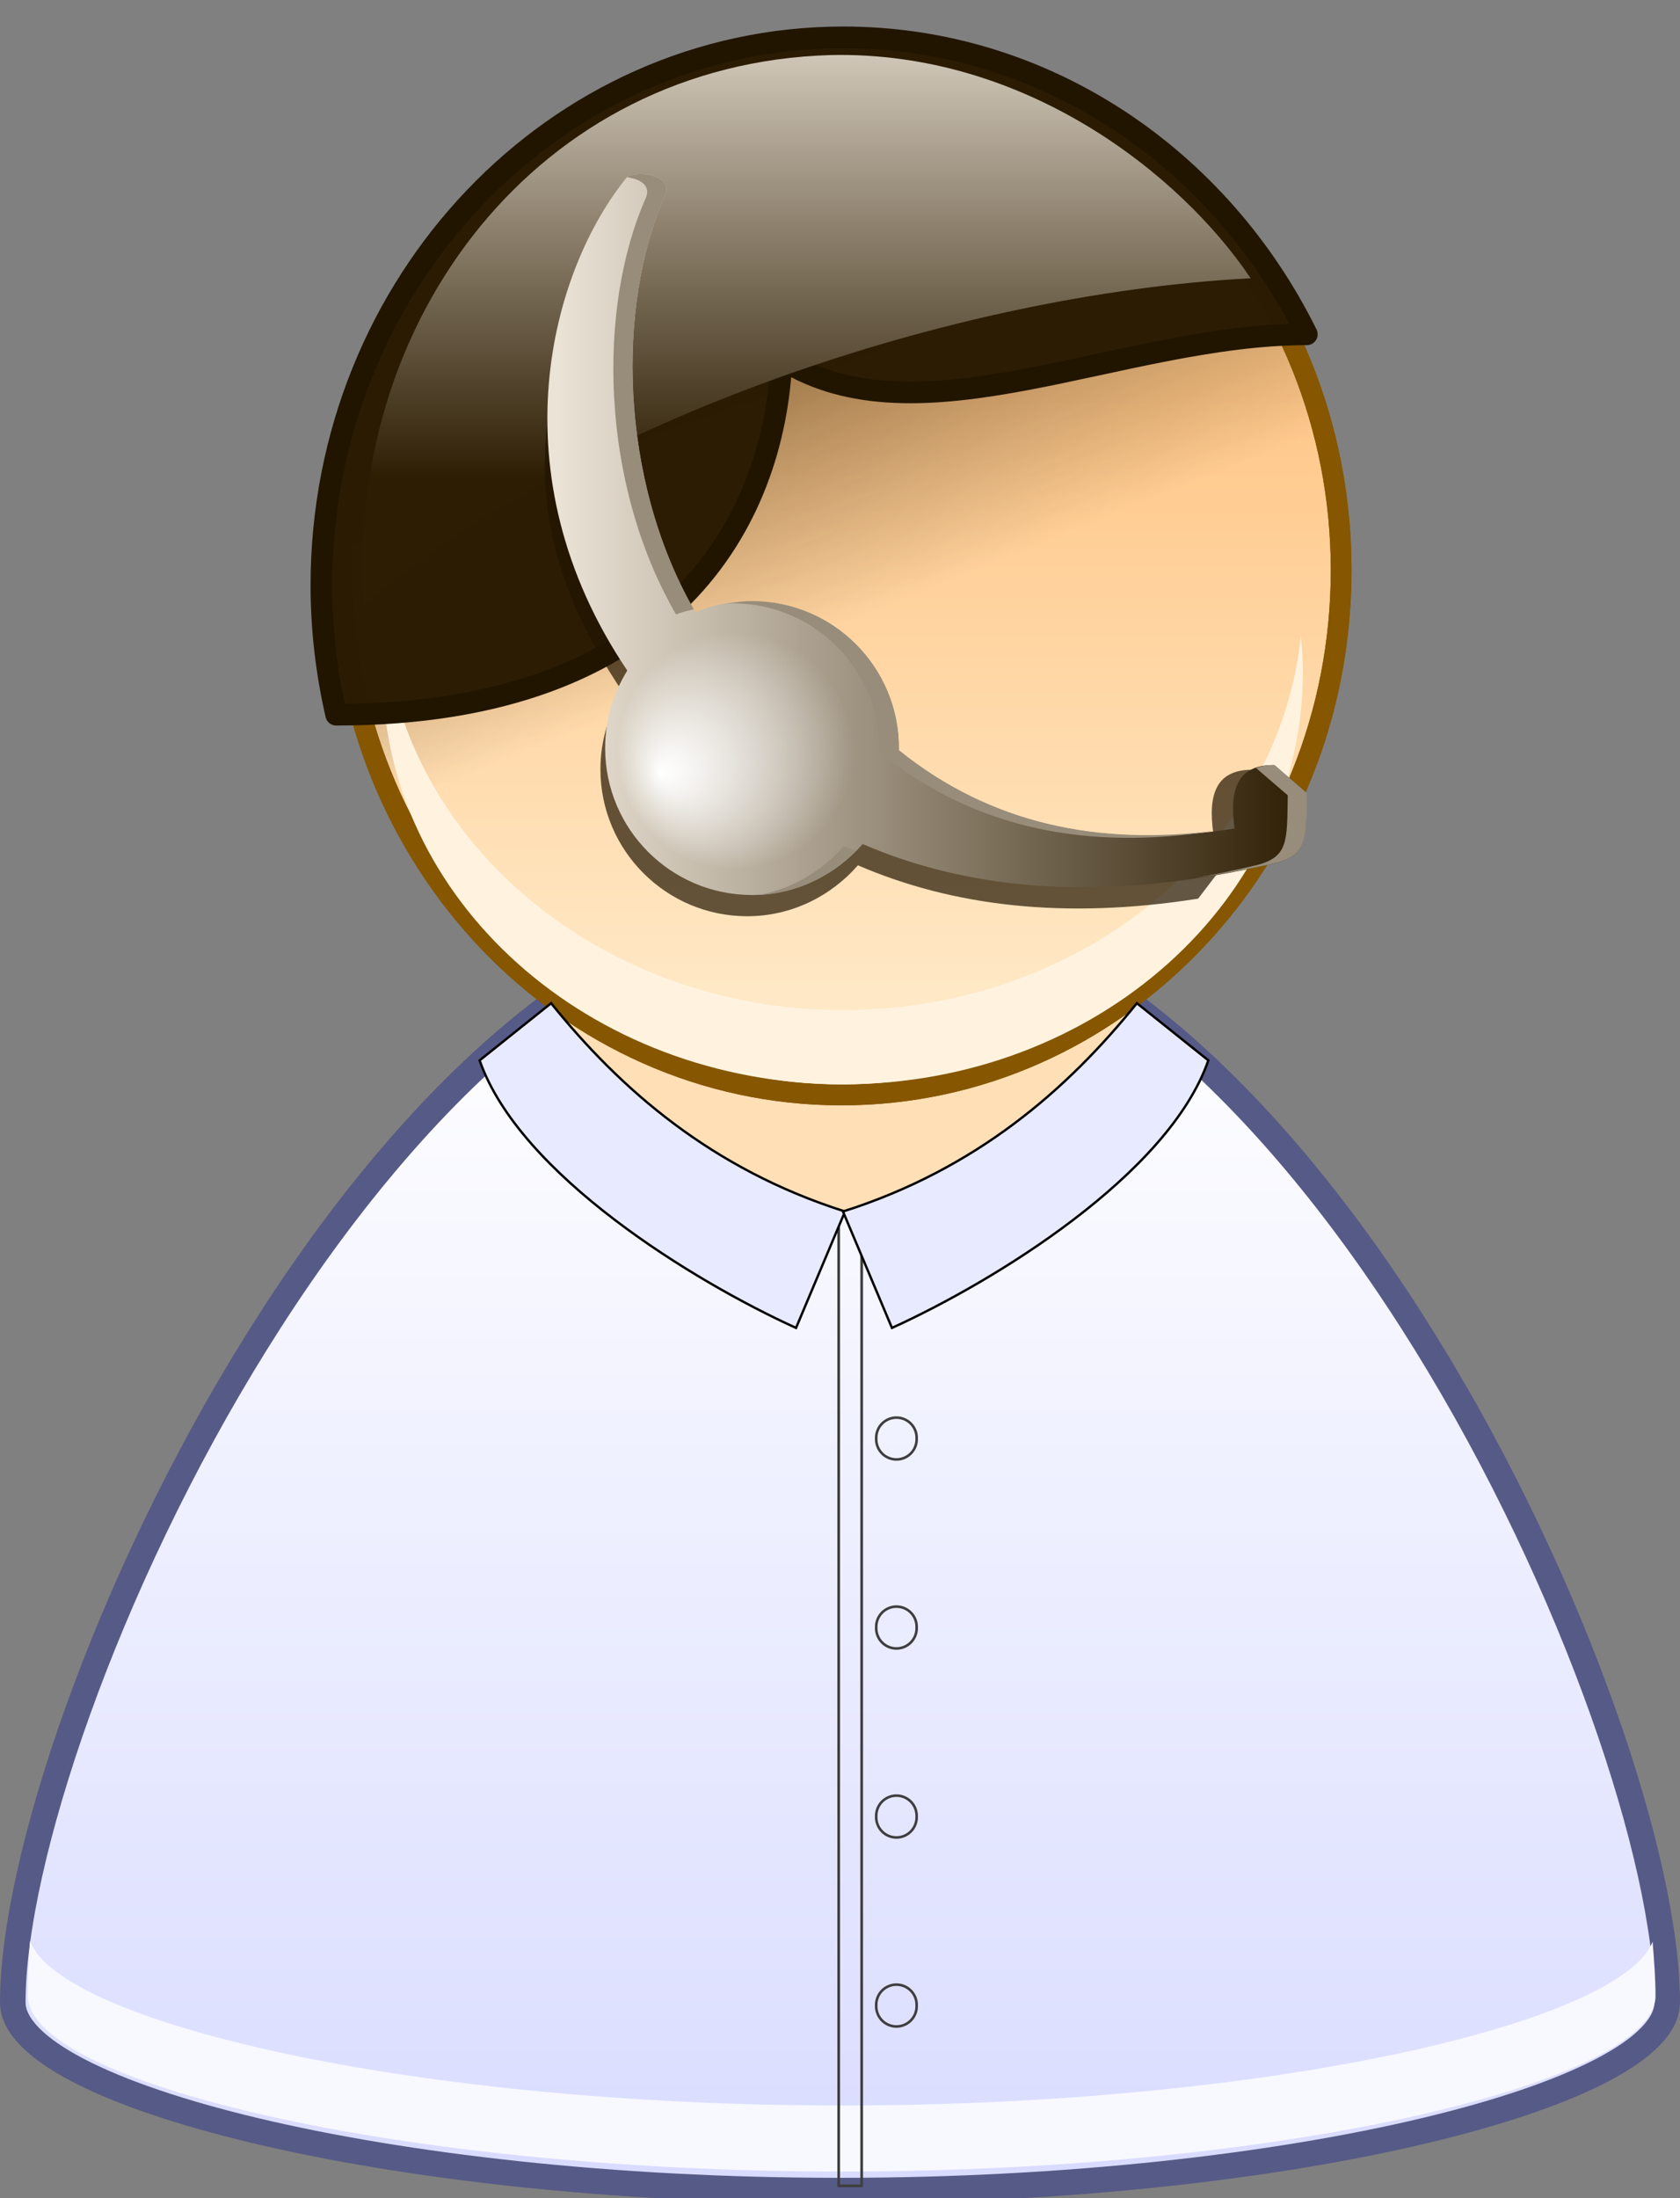 <?xml version="1.0" encoding="UTF-8" standalone="no"?>
<!-- Created with Inkscape (http://www.inkscape.org/) -->
<svg
   xmlns="http://www.w3.org/2000/svg"
   xmlns:xlink="http://www.w3.org/1999/xlink"
   width="52"
   height="68">
  <rect width="100%" height="100%" fill="#808080" stroke="none"/>
  <defs
     id="defs5">
    <linearGradient
       id="linearGradient2797">
      <stop
         offset="0"
         style="stop-color:#d8dbff;stop-opacity:1;"
         id="stop2799" />
      <stop
         offset="1"
         style="stop-color:#ffffff;stop-opacity:1"
         id="stop2802" />
    </linearGradient>
    <linearGradient
       id="linearGradient2841">
      <stop
         style="stop-color:#ffffff;stop-opacity:1;"
         offset="0"
         id="stop2843" />
      <stop
         style="stop-color:#ffffff;stop-opacity:0;"
         offset="1"
         id="stop2845" />
    </linearGradient>
    <linearGradient
       id="linearGradient2799">
      <stop
         style="stop-color:#2d1d03;stop-opacity:1;"
         offset="0"
         id="stop2801" />
      <stop
         style="stop-color:#2d1d03;stop-opacity:0;"
         offset="1"
         id="stop2803" />
    </linearGradient>
    <linearGradient
       id="linearGradient2785">
      <stop
         offset="0"
         style="stop-color:#e1c1f9;stop-opacity:1;"
         id="stop2787" />
      <stop
         offset="1"
         style="stop-color:#b975ff;stop-opacity:1;"
         id="stop2789" />
    </linearGradient>
    <linearGradient
       id="linearGradient2937">
      <stop
         id="stop2939"
         style="stop-color:#6cb600;stop-opacity:1;"
         offset="0" />
      <stop
         id="stop2941"
         style="stop-color:#ffffff;stop-opacity:1"
         offset="1" />
    </linearGradient>
    <linearGradient
       id="linearGradient2929">
      <stop
         id="stop2931"
         style="stop-color:#a7762b;stop-opacity:1"
         offset="0" />
      <stop
         id="stop2933"
         style="stop-color:#a7762b;stop-opacity:0"
         offset="1" />
    </linearGradient>
    <linearGradient
       id="linearGradient2914">
      <stop
         id="stop2916"
         style="stop-color:#ffe8c5;stop-opacity:1"
         offset="0" />
      <stop
         id="stop2918"
         style="stop-color:#ffc789;stop-opacity:1"
         offset="1" />
    </linearGradient>
    <linearGradient
       id="linearGradient2898">
      <stop
         id="stop2900"
         style="stop-color:#ebe3d6;stop-opacity:1"
         offset="0" />
      <stop
         id="stop2902"
         style="stop-color:#2d1d03;stop-opacity:1"
         offset="1" />
    </linearGradient>
    <linearGradient
       id="linearGradient2848">
      <stop
         id="stop2850"
         style="stop-color:#ae0000;stop-opacity:1"
         offset="0" />
      <stop
         id="stop2852"
         style="stop-color:#f90000;stop-opacity:1"
         offset="1" />
    </linearGradient>
    <linearGradient
       x1="53.158"
       y1="45.143"
       x2="53.158"
       y2="19.837"
       id="linearGradient2831"
       xlink:href="#linearGradient2914"
       gradientUnits="userSpaceOnUse"
       gradientTransform="matrix(0.694,0,0,0.728,-8.656,-2.235)" />
    <linearGradient
       x1="55.333"
       y1="88.738"
       x2="56.755"
       y2="59.193"
       id="linearGradient2854"
       xlink:href="#linearGradient2785"
       gradientUnits="userSpaceOnUse"
       gradientTransform="matrix(1.175,0,0,1.175,-8.846,-9.892)" />
    <linearGradient
       x1="3.844"
       y1="60.94"
       x2="14.737"
       y2="68.501"
       id="linearGradient2877"
       xlink:href="#linearGradient2785"
       gradientUnits="userSpaceOnUse"
       gradientTransform="matrix(1.175,0,0,1.175,37.869,-9.892)" />
    <linearGradient
       x1="49.248"
       y1="2.069"
       x2="49.248"
       y2="23.112"
       id="linearGradient2904"
       xlink:href="#linearGradient2898"
       gradientUnits="userSpaceOnUse"
       gradientTransform="matrix(0.697,0,0,0.731,-9.079,-2.066)" />
    <linearGradient
       x1="45.898"
       y1="15.995"
       x2="61.785"
       y2="49.493"
       id="linearGradient2935"
       xlink:href="#linearGradient2929"
       gradientUnits="userSpaceOnUse"
       gradientTransform="matrix(1.058,0,0,1.111,-2.916,-1.413)" />
    <linearGradient
       x1="49.673"
       y1="94.479"
       x2="49.673"
       y2="43.001"
       id="linearGradient2943"
       xlink:href="#linearGradient2797"
       gradientUnits="userSpaceOnUse"
       gradientTransform="matrix(0.731,0,0,0.731,-10.487,-0.887)" />
    <linearGradient
       x1="49.673"
       y1="66.536"
       x2="49.673"
       y2="83.471"
       id="linearGradient2954"
       xlink:href="#linearGradient2937"
       gradientUnits="userSpaceOnUse"
       gradientTransform="matrix(0.984,0,0,0.932,0.863,6.538)" />
    <linearGradient
       xlink:href="#linearGradient2799"
       id="linearGradient2805"
       x1="46.565"
       y1="3.7"
       x2="55.697"
       y2="26.35"
       gradientUnits="userSpaceOnUse"
       gradientTransform="matrix(0.731,0,0,0.731,-10.487,-1.618)" />
    <linearGradient
       xlink:href="#linearGradient2898"
       id="linearGradient2827"
       x1="39.719"
       y1="24.962"
       x2="71.52"
       y2="24.962"
       gradientUnits="userSpaceOnUse"
       gradientTransform="matrix(0.731,0,0,0.731,-11.828,-1.707)" />
    <radialGradient
       xlink:href="#linearGradient2841"
       id="radialGradient2847"
       cx="49.511"
       cy="33.496"
       fx="46.333"
       fy="34.474"
       r="5.012"
       gradientUnits="userSpaceOnUse" />
    <linearGradient
       y2="14.405"
       x2="11.675"
       y1="-4.756"
       x1="6.541"
       gradientUnits="userSpaceOnUse"
       id="linearGradient2978"
       xlink:href="#linearGradient2850"
        />
    <linearGradient
       id="linearGradient3185">
      <stop
         id="stop3187"
         offset="0"
         style="stop-color:#ffffff;stop-opacity:1;" />
      <stop
         id="stop3189"
         offset="1"
         style="stop-color:#e8e8e8;stop-opacity:1;" />
    </linearGradient>
    <linearGradient
       id="linearGradient3071">
      <stop
         style="stop-color:#ffffff;stop-opacity:1;"
         offset="0"
         id="stop3073" />
      <stop
         style="stop-color:#ffffff;stop-opacity:0;"
         offset="1"
         id="stop3075" />
    </linearGradient>
    <linearGradient
       id="linearGradient3007">
      <stop
         style="stop-color:#ffffff;stop-opacity:1;"
         offset="0"
         id="stop3009" />
      <stop
         style="stop-color:#ffffff;stop-opacity:0;"
         offset="1"
         id="stop3011" />
    </linearGradient>
    <linearGradient
       id="linearGradient2999">
      <stop
         style="stop-color:#650000;stop-opacity:1;"
         offset="0"
         id="stop3001" />
      <stop
         style="stop-color:#98cbff;stop-opacity:0;"
         offset="1"
         id="stop3003" />
    </linearGradient>
    <linearGradient
       id="linearGradient2993">
      <stop
         id="stop2995"
         offset="0"
         style="stop-color:#648fff;stop-opacity:1;" />
      <stop
         id="stop2997"
         offset="1"
         style="stop-color:#98cbff;stop-opacity:0;" />
    </linearGradient>
    <linearGradient
       id="linearGradient2869">
      <stop
         style="stop-color:#c1d2ff;stop-opacity:1;"
         offset="0"
         id="stop2871" />
      <stop
         style="stop-color:#98cbff;stop-opacity:0;"
         offset="1"
         id="stop2873" />
    </linearGradient>
    <linearGradient
       id="linearGradient2850">
      <stop
         id="stop3004"
         offset="0"
         style="stop-color:#00c5ff;stop-opacity:1;" />
      <stop
         id="stop2854"
         offset="1"
         style="stop-color:#005ac5;stop-opacity:1;" />
    </linearGradient>
    <linearGradient
       id="linearGradient2844">
      <stop
         id="stop2846"
         offset="0"
         style="stop-color:#ffffff;stop-opacity:1;" />
      <stop
         id="stop2848"
         offset="1"
         style="stop-color:#ffffff;stop-opacity:0;" />
    </linearGradient>
    <linearGradient
       id="linearGradient3310">
      <stop
         style="stop-color:#ffffff;stop-opacity:1;"
         offset="0"
         id="stop3312" />
      <stop
         style="stop-color:#ffffff;stop-opacity:0;"
         offset="1"
         id="stop3314" />
    </linearGradient>
    <linearGradient
       id="linearGradient3278">
      <stop
         id="stop3280"
         offset="0"
         style="stop-color:#00bcbe;stop-opacity:1;" />
      <stop
         id="stop3282"
         offset="1"
         style="stop-color:#0050ab;stop-opacity:1;" />
    </linearGradient>
    <linearGradient
       id="linearGradient3272">
      <stop
         style="stop-color:#00ffff;stop-opacity:1;"
         offset="0"
         id="stop3274" />
      <stop
         style="stop-color:#0075ff;stop-opacity:1;"
         offset="1"
         id="stop3276" />
    </linearGradient>
    <linearGradient
       id="linearGradient3248">
      <stop
         id="stop3250"
         offset="0"
         style="stop-color:#00ff00;stop-opacity:1;" />
      <stop
         id="stop3252"
         offset="1"
         style="stop-color:#007500;stop-opacity:1;" />
    </linearGradient>
    <linearGradient
       id="linearGradient3224">
      <stop
         id="stop3226"
         offset="0"
         style="stop-color:#9a9a9a;stop-opacity:1;" />
      <stop
         id="stop3228"
         offset="1"
         style="stop-color:#bcbcbc;stop-opacity:1;" />
    </linearGradient>
    <linearGradient
       id="linearGradient2760">
      <stop
         style="stop-color:#ffff00;stop-opacity:1;"
         offset="0"
         id="stop2762" />
      <stop
         style="stop-color:#ff7500;stop-opacity:1;"
         offset="1"
         id="stop2764" />
    </linearGradient>
    <linearGradient
       xlink:href="#linearGradient3310"
       id="linearGradient2312"
       gradientUnits="userSpaceOnUse"
       x1="7"
       y1="18"
       x2="2"
       y2="13" />
    <linearGradient
       xlink:href="#linearGradient3310"
       id="linearGradient2331"
       gradientUnits="userSpaceOnUse"
       gradientTransform="translate(10,-4)"
       x1="7"
       y1="18"
       x2="2"
       y2="13" />
    <linearGradient
       xlink:href="#linearGradient2869"
       id="linearGradient2989"
       gradientUnits="userSpaceOnUse"
       spreadMethod="reflect"
       x1="6.087"
       y1="4.095"
       x2="7.118"
       y2="3.064"
       gradientTransform="translate(0,11)" />
    <linearGradient
       xlink:href="#linearGradient3071"
       id="linearGradient3155"
       gradientUnits="userSpaceOnUse"
       gradientTransform="matrix(0,1,-1,0,18.9,1)"
       x1="5"
       y1="4"
       x2="5"
       y2="12" />
    <radialGradient
       xlink:href="#linearGradient3248"
       id="radialGradient3195"
       gradientUnits="userSpaceOnUse"
       gradientTransform="matrix(1.6860758e-8,1.339,-0.889,1.119598e-8,17.789,-1.032)"
       cx="8.241"
       cy="9.887"
       fx="9.735"
       fy="7.638"
       r="5.229" />
    <linearGradient
       xlink:href="#linearGradient3310"
       id="linearGradient2843"
       gradientUnits="userSpaceOnUse"
       spreadMethod="reflect"
       x1="6.087"
       y1="4.095"
       x2="7.118"
       y2="3.064" />
    <linearGradient
       xlink:href="#linearGradient2869"
       id="linearGradient2845"
       gradientUnits="userSpaceOnUse"
       spreadMethod="reflect"
       x1="6.087"
       y1="4.095"
       x2="7.118"
       y2="3.064" />
    <linearGradient
       xlink:href="#linearGradient3310"
       id="linearGradient2856"
       gradientUnits="userSpaceOnUse"
       gradientTransform="translate(-1.042,-8.66715e-2)"
       x1="18.607"
       y1="9.994"
       x2="10.264"
       y2="5.814" />
    <linearGradient
       xlink:href="#linearGradient3310"
       id="linearGradient2859"
       gradientUnits="userSpaceOnUse"
       gradientTransform="translate(-1.942,7.8125e-3)"
       x1="10.764"
       y1="-2.002"
       x2="10.764"
       y2="18.993" />
    <linearGradient
       xlink:href="#linearGradient2844"
       id="linearGradient2862"
       gradientUnits="userSpaceOnUse"
       gradientTransform="translate(-1.984,4)"
       x1="10.984"
       y1="-3"
       x2="10.764"
       y2="9.002" />
    <radialGradient
       xlink:href="#linearGradient3185"
       id="radialGradient2865"
       gradientUnits="userSpaceOnUse"
       gradientTransform="matrix(2.634,0,0,1.463,-20.849,-5.955)"
       cx="11.719"
       cy="16.376"
       fx="11.719"
       fy="15.692"
       r="5.5" />
    <linearGradient
       xlink:href="#linearGradient3310"
       id="linearGradient2870"
       gradientUnits="userSpaceOnUse"
       gradientTransform="translate(-4.984,-2)"
       spreadMethod="reflect"
       x1="6.087"
       y1="4.095"
       x2="7.118"
       y2="3.064" />
    <linearGradient
       xlink:href="#linearGradient3224"
       id="linearGradient2874"
       gradientUnits="userSpaceOnUse"
       gradientTransform="translate(-1.984,1)"
       x1="13.265"
       y1="-8.002"
       x2="13.265"
       y2="13.147" />
    <radialGradient
       xlink:href="#linearGradient3007"
       id="radialGradient2880"
       gradientUnits="userSpaceOnUse"
       gradientTransform="matrix(1,0,0,0.274,-1.984,3.888)"
       cx="11.159"
       cy="-1.625"
       fx="11.159"
       fy="-1.625"
       r="6.5" />
    <linearGradient
       xlink:href="#linearGradient2869"
       id="linearGradient2882"
       gradientUnits="userSpaceOnUse"
       gradientTransform="translate(0,11)"
       spreadMethod="reflect"
       x1="6.087"
       y1="4.095"
       x2="7.118"
       y2="3.064" />
    <linearGradient
       xlink:href="#linearGradient2760"
       id="linearGradient2883"
       x1="-8.826"
       y1="2.559"
       x2="17"
       y2="9.479"
       gradientUnits="userSpaceOnUse" />
    <linearGradient
       xlink:href="#linearGradient2760"
       id="linearGradient2893"
       gradientUnits="userSpaceOnUse"
       x1="-8.826"
       y1="2.559"
       x2="17"
       y2="9.479"
       gradientTransform="matrix(1.135,0,0,1.135,-0.299,-2.406)" />
    <linearGradient
       xlink:href="#linearGradient2850"
       id="linearGradient2855"
       x1="6.541"
       y1="-4.756"
       x2="11.675"
       y2="14.405"
       gradientUnits="userSpaceOnUse" />
    <linearGradient
       gradientTransform="matrix(1.199,0,0,1.199,-6.6,-13.507)"
       gradientUnits="userSpaceOnUse"
       y2="48.728"
       x2="50.078"
       y1="59.671"
       x1="50.078"
       id="linearGradient2817"
       xlink:href="#linearGradient2811"/>
    <linearGradient
       gradientTransform="matrix(0.984,0,0,0.932,0.863,6.538)"
       gradientUnits="userSpaceOnUse"
       xlink:href="#linearGradient2937"
       id="linearGradient2959"
       y2="83.471"
       x2="49.673"
       y1="66.536"
       x1="49.673" />
    <linearGradient
       gradientTransform="translate(0,1)"
       gradientUnits="userSpaceOnUse"
       xlink:href="#linearGradient3185"
       id="linearGradient2957"
       y2="84.859"
       x2="49.925"
       y1="45.509"
       x1="49.925" />
    <linearGradient
       gradientTransform="matrix(1.058,0,0,1.111,-2.916,-1.413)"
       gradientUnits="userSpaceOnUse"
       xlink:href="#linearGradient2929"
       id="linearGradient2955"
       y2="55.984"
       x2="45.898"
       y1="15.995"
       x1="45.898" />
    <linearGradient
       gradientTransform="matrix(0.953,0,0,1,1.927,-0.613)"
       gradientUnits="userSpaceOnUse"
       xlink:href="#linearGradient2898"
       id="linearGradient2952"
       y2="23.112"
       x2="49.248"
       y1="2.069"
       x1="49.248" />
    <linearGradient
       gradientTransform="matrix(1.175,0,0,1.175,37.869,-9.892)"
       gradientUnits="userSpaceOnUse"
       xlink:href="#linearGradient2848"
       id="linearGradient2950"
       y2="69.125"
       x2="7.456"
       y1="77.375"
       x1="17.594" />
    <linearGradient
       gradientTransform="matrix(1.175,0,0,1.175,-8.846,-9.892)"
       gradientUnits="userSpaceOnUse"
       xlink:href="#linearGradient2848"
       id="linearGradient2948"
       y2="82.078"
       x2="58.003"
       y1="54.203"
       x1="49.715" />
    <linearGradient
       gradientTransform="matrix(0.95,0,0,0.997,2.506,-0.844)"
       gradientUnits="userSpaceOnUse"
       xlink:href="#linearGradient2914"
       id="linearGradient2946"
       y2="19.837"
       x2="53.158"
       y1="45.143"
       x1="53.158" />
    <linearGradient
       id="linearGradient2940">
      <stop
         offset="0"
         style="stop-color:#ae0000;stop-opacity:1"
         id="stop2942" />
      <stop
         offset="1"
         style="stop-color:#f90000;stop-opacity:1"
         id="stop2944" />
    </linearGradient>
    <linearGradient
       id="linearGradient2934">
      <stop
         offset="0"
         style="stop-color:#ffffff;stop-opacity:1"
         id="stop2936" />
      <stop
         offset="1"
         style="stop-color:#000000;stop-opacity:1;"
         id="stop2938" />
    </linearGradient>
    <linearGradient
       id="linearGradient2927">
      <stop
         offset="0"
         style="stop-color:#ffe8c5;stop-opacity:1"
         id="stop2929" />
      <stop
         offset="1"
         style="stop-color:#ffc789;stop-opacity:1"
         id="stop2932" />
    </linearGradient>
    <linearGradient
       id="linearGradient2921">
      <stop
         offset="0"
         style="stop-color:#a7762b;stop-opacity:1"
         id="stop2923" />
      <stop
         offset="1"
         style="stop-color:#a7762b;stop-opacity:0"
         id="stop2925" />
    </linearGradient>
    <linearGradient
       id="linearGradient2915">
      <stop
         offset="0"
         style="stop-color:#cdd7ff;stop-opacity:1"
         id="stop2917" />
      <stop
         offset="1"
         style="stop-color:#ffffff;stop-opacity:1"
         id="stop2919" />
    </linearGradient>
    <linearGradient
       id="linearGradient2811">
      <stop
         id="stop2813"
         offset="0"
         style="stop-color:#000000;stop-opacity:1;" />
      <stop
         id="stop2815"
         offset="1"
         style="stop-color:#ffffff;stop-opacity:1;" />
    </linearGradient>
    <linearGradient
       xlink:href="#linearGradient2797"
       id="linearGradient3049"
       gradientUnits="userSpaceOnUse"
       gradientTransform="translate(0,1)"
       x1="49.673"
       y1="94.479"
       x2="49.673"
       y2="43.001" />
    <linearGradient
       xlink:href="#linearGradient2914"
       id="linearGradient3051"
       gradientUnits="userSpaceOnUse"
       gradientTransform="matrix(0.95,0,0,0.997,2.506,-0.844)"
       x1="53.158"
       y1="45.143"
       x2="53.158"
       y2="19.837" />
    <linearGradient
       xlink:href="#linearGradient2898"
       id="linearGradient3053"
       gradientUnits="userSpaceOnUse"
       gradientTransform="matrix(0.953,0,0,1,1.927,-0.613)"
       x1="49.248"
       y1="2.069"
       x2="49.248"
       y2="23.112" />
    <linearGradient
       xlink:href="#linearGradient2811"
       id="linearGradient3060"
       gradientUnits="userSpaceOnUse"
       gradientTransform="matrix(1.199,0,0,1.199,-103.224,-36.843)"
       x1="50.078"
       y1="59.671"
       x2="50.078"
       y2="48.728" />
    <linearGradient
       xlink:href="#linearGradient2898"
       id="linearGradient3064"
       gradientUnits="userSpaceOnUse"
       gradientTransform="matrix(0.953,0,0,1,-94.697,-23.949)"
       x1="49.248"
       y1="2.069"
       x2="49.248"
       y2="23.112" />
    <linearGradient
       xlink:href="#linearGradient2929"
       id="linearGradient3069"
       gradientUnits="userSpaceOnUse"
       gradientTransform="matrix(1.058,0,0,1.111,-99.54,-24.749)"
       x1="45.898"
       y1="15.995"
       x2="61.785"
       y2="49.493" />
    <linearGradient
       xlink:href="#linearGradient2914"
       id="linearGradient3072"
       gradientUnits="userSpaceOnUse"
       gradientTransform="matrix(0.95,0,0,0.997,-94.118,-24.18)"
       x1="53.158"
       y1="45.143"
       x2="53.158"
       y2="19.837" />
    <linearGradient
       xlink:href="#linearGradient2797"
       id="linearGradient3077"
       gradientUnits="userSpaceOnUse"
       gradientTransform="translate(-96.624,-22.336)"
       x1="49.673"
       y1="94.479"
       x2="49.673"
       y2="43.001" />
  </defs>
  <path
     d="M 51.604,61.945 C 51.604,64.755 40.133,67.767 26,67.767 C 11.867,67.767 0.396,64.755 0.396,61.945 C 0.396,53.195 11.915,27.714 26.048,27.714 C 40.182,27.714 51.604,53.196 51.604,61.945 z "
     id="path2226"
     style="opacity:1;fill:url(#linearGradient2943);fill-opacity:1;stroke:#565a86;stroke-width:0.792;stroke-linecap:round;stroke-linejoin:round;stroke-miterlimit:4;stroke-dasharray:none;stroke-dashoffset:1.088;stroke-opacity:1" />
  <path
     d="M 0.929,60.043 C 0.886,60.622 0.862,61.191 0.862,61.747 C 0.862,64.367 12.146,67.177 26.052,67.177 C 39.957,67.177 51.242,64.367 51.242,61.747 C 51.242,61.203 51.198,60.639 51.152,60.064 C 50.186,62.575 39.323,65.133 26.052,65.133 C 12.745,65.133 1.845,62.56 0.929,60.043 z "
     id="path2945"
     style="opacity:1;fill:#f8f8ff;fill-opacity:1;stroke:none;stroke-width:1.083;stroke-linecap:round;stroke-linejoin:round;stroke-miterlimit:4;stroke-dasharray:none;stroke-dashoffset:1.088;stroke-opacity:1" />
  <rect
     style="fill:none;fill-opacity:1;stroke:#3e3e3e;stroke-width:0.083;stroke-linecap:round;stroke-linejoin:round;stroke-miterlimit:4;stroke-dasharray:none;stroke-dashoffset:1.088;stroke-opacity:1"
     id="rect2980"
     width="0.711"
     height="34.304"
     x="25.96"
     y="33.315" />
  <path
     style="fill:#ffdfb5;fill-opacity:1;fill-rule:evenodd;stroke:none;stroke-width:1px;stroke-linecap:butt;stroke-linejoin:miter;stroke-opacity:1"
     d="M 16.615,31.602 L 23.628,37.92 L 25.966,37.541 L 28.493,37.415 L 35.568,31.981 L 34.558,28.886 L 16.868,31.539 L 16.615,31.602 z "
     id="path3083" />
  <path
     d="M 41.512,17.64 C 41.512,26.605 34.588,33.873 26.046,33.873 C 17.505,33.873 10.58,26.605 10.58,17.64 C 10.58,8.675 17.505,1.407 26.046,1.407 C 34.588,1.407 41.512,8.675 41.512,17.64 L 41.512,17.64 z "
     id="path2229"
     style="opacity:1;fill:url(#linearGradient2831);fill-opacity:1;stroke:#865600;stroke-width:0.642;stroke-linecap:round;stroke-linejoin:round;stroke-miterlimit:4;stroke-dasharray:none;stroke-dashoffset:1.088;stroke-opacity:1" />
  <path
     style="fill:none;fill-opacity:1;stroke:#3e3e3e;stroke-width:0.109;stroke-linecap:round;stroke-linejoin:round;stroke-miterlimit:4;stroke-dasharray:none;stroke-dashoffset:1.088;stroke-opacity:1"
     id="path2982"
     d="M 54.523 63.692 A 0.856 0.856 0 1 1  52.812,63.692 A 0.856 0.856 0 1 1  54.523 63.692 z"
     transform="matrix(0.731,0,0,0.731,-11.484,-2.058)" />
  <path
     d="M 41.512,17.64 C 41.512,26.605 34.588,33.873 26.046,33.873 C 17.505,33.873 10.58,26.605 10.58,17.64 C 10.58,8.675 17.505,1.407 26.046,1.407 C 34.588,1.407 41.512,8.675 41.512,17.64 L 41.512,17.64 z "
     id="path2927"
     style="opacity:1;fill:url(#linearGradient2805);fill-opacity:1;stroke:#865600;stroke-width:0.642;stroke-linecap:round;stroke-linejoin:round;stroke-miterlimit:4;stroke-dasharray:none;stroke-dashoffset:1.088;stroke-opacity:1" />
  <path
     transform="matrix(0.731,0,0,0.731,-11.484,3.789)"
     d="M 54.523 63.692 A 0.856 0.856 0 1 1  52.812,63.692 A 0.856 0.856 0 1 1  54.523 63.692 z"
     id="path2984"
     style="fill:none;fill-opacity:1;stroke:#3e3e3e;stroke-width:0.109;stroke-linecap:round;stroke-linejoin:round;stroke-miterlimit:4;stroke-dasharray:none;stroke-dashoffset:1.088;stroke-opacity:1"
      />
  <path
     d="M 11.905,19.656 C 11.868,20.032 11.842,20.401 11.842,20.786 C 11.842,27.825 18.237,33.542 26.095,33.542 C 33.953,33.542 40.327,27.825 40.327,20.786 C 40.327,20.401 40.301,20.032 40.264,19.656 C 39.609,26.152 33.517,31.246 26.095,31.246 C 18.674,31.246 12.56,26.152 11.905,19.656 z "
     id="path2906"
     style="opacity:1;fill:#fff3e0;fill-opacity:1;stroke:none;stroke-width:0.879;stroke-linecap:round;stroke-linejoin:round;stroke-miterlimit:4;stroke-dasharray:none;stroke-dashoffset:1.088;stroke-opacity:1" />
  <path
     d="M 26.102,1.156 C 17.188,1.156 9.948,8.755 9.948,18.111 C 9.948,19.483 10.112,20.831 10.406,22.109 C 20.874,22.109 23.98,16.008 24.189,11.109 C 28.428,13.811 34.713,10.342 40.449,10.342 C 37.761,4.897 32.344,1.156 26.102,1.156 z "
     id="path2879"
     style="opacity:1;fill:#2c1c03;fill-opacity:0.996;stroke:#211500;stroke-width:0.671;stroke-linecap:round;stroke-linejoin:round;stroke-miterlimit:4;stroke-dasharray:none;stroke-dashoffset:1.088;stroke-opacity:1"
 />
  <path
     d="M 25.72,1.703 C 16.673,1.96 10.664,9.884 11.264,18.705 C 17.981,13.017 29.47,9.09 38.711,8.608 C 36.554,5.399 31.739,1.574 25.72,1.703 z "
     id="path2893"
     style="opacity:1;fill:url(#linearGradient2904);fill-opacity:1;stroke:none;stroke-width:1.2;stroke-linecap:round;stroke-linejoin:round;stroke-miterlimit:4;stroke-dasharray:none;stroke-dashoffset:1.088;stroke-opacity:1"
      />
  <path
          id="path2849"
     d="M 19.009,6.492 C 18.932,6.501 18.854,6.515 18.781,6.538 C 17.232,11.27 15.156,15.306 19.27,21.401 C 18.839,22.096 18.585,22.922 18.585,23.799 C 18.585,26.309 20.62,28.344 23.13,28.344 C 24.495,28.344 25.722,27.722 26.555,26.768 C 29.489,28.034 32.953,28.452 37.085,27.8 L 37.676,27.026 C 37.896,26.843 38.444,26.932 38.788,26.851 C 39.82,26.605 39.761,26.107 39.785,24.684 L 38.788,23.813 C 37.608,23.795 37.392,24.621 37.555,25.777 C 33.699,26.381 30.689,26.293 27.675,23.868 C 27.675,23.844 27.675,23.823 27.675,23.799 C 27.675,21.29 25.639,19.254 23.13,19.254 C 22.502,19.254 21.915,19.367 21.371,19.597 C 19.011,15.526 18.421,10.54 19.923,7.154 C 20.132,6.683 19.551,6.428 19.009,6.492 z "
     style="fill:#211500;fill-opacity:0.7;fill-rule:evenodd;stroke:none;stroke-width:1px;stroke-linecap:butt;stroke-linejoin:miter;stroke-opacity:1" />
  <path
     style="fill:url(#linearGradient2827);fill-opacity:1;fill-rule:evenodd;stroke:none;stroke-width:1px;stroke-linecap:butt;stroke-linejoin:miter;stroke-opacity:1"
     d="M 19.667,5.396 C 19.59,5.405 19.512,5.419 19.439,5.441 C 17.041,8.342 15.302,14.648 19.416,20.743 C 18.985,21.438 18.731,22.265 18.731,23.142 C 18.731,25.651 20.767,27.687 23.276,27.687 C 24.641,27.687 25.868,27.064 26.702,26.111 C 30.145,27.596 34.318,27.913 39.446,26.704 C 40.478,26.458 40.419,25.961 40.442,24.538 L 39.446,23.667 C 38.266,23.649 38.05,24.475 38.212,25.631 C 34.357,26.235 30.835,25.635 27.821,23.21 C 27.821,23.187 27.821,23.165 27.821,23.142 C 27.821,20.632 25.785,18.597 23.276,18.597 C 22.648,18.597 22.061,18.709 21.517,18.939 C 19.157,14.868 19.079,9.444 20.581,6.058 C 20.79,5.587 20.209,5.331 19.667,5.396 z "
     id="path2807" />
  <path
     style="fill:#988d7a;fill-opacity:1;fill-rule:evenodd;stroke:none;stroke-width:1px;stroke-linecap:butt;stroke-linejoin:miter;stroke-opacity:1"
     d="M 19.67,5.396 C 19.592,5.405 19.515,5.419 19.441,5.441 C 19.436,5.457 19.424,5.471 19.419,5.487 C 19.832,5.538 20.155,5.754 19.989,6.126 C 18.488,9.513 18.566,14.936 20.926,19.008 C 21.099,18.934 21.292,18.897 21.474,18.848 C 19.164,14.787 19.092,9.419 20.583,6.058 C 20.792,5.587 20.212,5.331 19.67,5.396 z M 23.278,18.597 C 22.988,18.597 22.706,18.639 22.433,18.688 C 22.518,18.684 22.598,18.665 22.684,18.665 C 25.194,18.665 27.229,20.701 27.229,23.21 C 27.229,23.234 27.23,23.255 27.229,23.279 C 30.244,25.704 33.765,26.304 37.621,25.7 C 33.997,26.153 30.682,25.51 27.823,23.21 C 27.824,23.187 27.823,23.165 27.823,23.142 C 27.823,20.632 25.787,18.597 23.278,18.597 z M 39.448,23.667 C 39.22,23.663 39.037,23.702 38.877,23.758 L 39.859,24.603 C 39.836,26.026 39.887,26.527 38.854,26.773 C 38.214,26.924 37.593,27.057 36.982,27.161 C 37.782,27.043 38.597,26.905 39.448,26.704 C 40.48,26.458 40.43,25.958 40.453,24.535 L 39.448,23.667 z M 26.11,26.179 C 25.442,26.943 24.526,27.498 23.484,27.687 C 24.664,27.632 25.72,27.105 26.499,26.316 C 26.372,26.265 26.235,26.233 26.11,26.179 z "
     id="path2829" />
  <path
     style="opacity:1;fill:url(#radialGradient2847);fill-opacity:1;stroke:none;stroke-width:0.109;stroke-linecap:round;stroke-linejoin:round;stroke-miterlimit:4;stroke-dasharray:none;stroke-dashoffset:1.088;stroke-opacity:1"
     id="path2839"
     d="M 54.523 33.496 A 5.012 5.012 0 1 1  44.499,33.496 A 5.012 5.012 0 1 1  54.523 33.496 z"
     transform="matrix(0.731,0,0,0.731,-13.436,-1.261)" />
  <path
     style="fill:none;fill-opacity:1;stroke:#3e3e3e;stroke-width:0.109;stroke-linecap:round;stroke-linejoin:round;stroke-miterlimit:4;stroke-dasharray:none;stroke-dashoffset:1.088;stroke-opacity:1"
     id="path2986"
     d="M 54.523 63.692 A 0.856 0.856 0 1 1  52.812,63.692 A 0.856 0.856 0 1 1  54.523 63.692 z"
     transform="matrix(0.731,0,0,0.731,-11.484,9.636)" />
  <path
     transform="matrix(0.731,0,0,0.731,-11.484,15.483)"
     d="M 54.523 63.692 A 0.856 0.856 0 1 1  52.812,63.692 A 0.856 0.856 0 1 1  54.523 63.692 z"
     id="path2988"
     style="fill:none;fill-opacity:1;stroke:#3e3e3e;stroke-width:0.109;stroke-linecap:round;stroke-linejoin:round;stroke-miterlimit:4;stroke-dasharray:none;stroke-dashoffset:1.088;stroke-opacity:1"
      />
  <path
     style="fill:#e8eaff;fill-opacity:1;fill-rule:evenodd;stroke:#000000;stroke-width:0.073;stroke-linecap:butt;stroke-linejoin:miter;stroke-miterlimit:4;stroke-dasharray:none;stroke-opacity:1"
     d="M 17.058,31.034 C 19.191,33.683 22.015,36.166 26.155,37.478 L 24.639,41.079 C 21.501,39.653 16.082,36.353 14.846,32.803 L 17.058,31.034 z "
     id="path3079"
      />
  <path     
     id="path3081"
     d="M 35.189,31.034 C 33.056,33.683 30.232,36.166 26.092,37.478 L 27.608,41.079 C 30.746,39.653 36.165,36.353 37.401,32.803 L 35.189,31.034 z "
     style="fill:#e8eaff;fill-opacity:1;fill-rule:evenodd;stroke:#000000;stroke-width:0.073;stroke-linecap:butt;stroke-linejoin:miter;stroke-miterlimit:4;stroke-dasharray:none;stroke-opacity:1" />
</svg>
